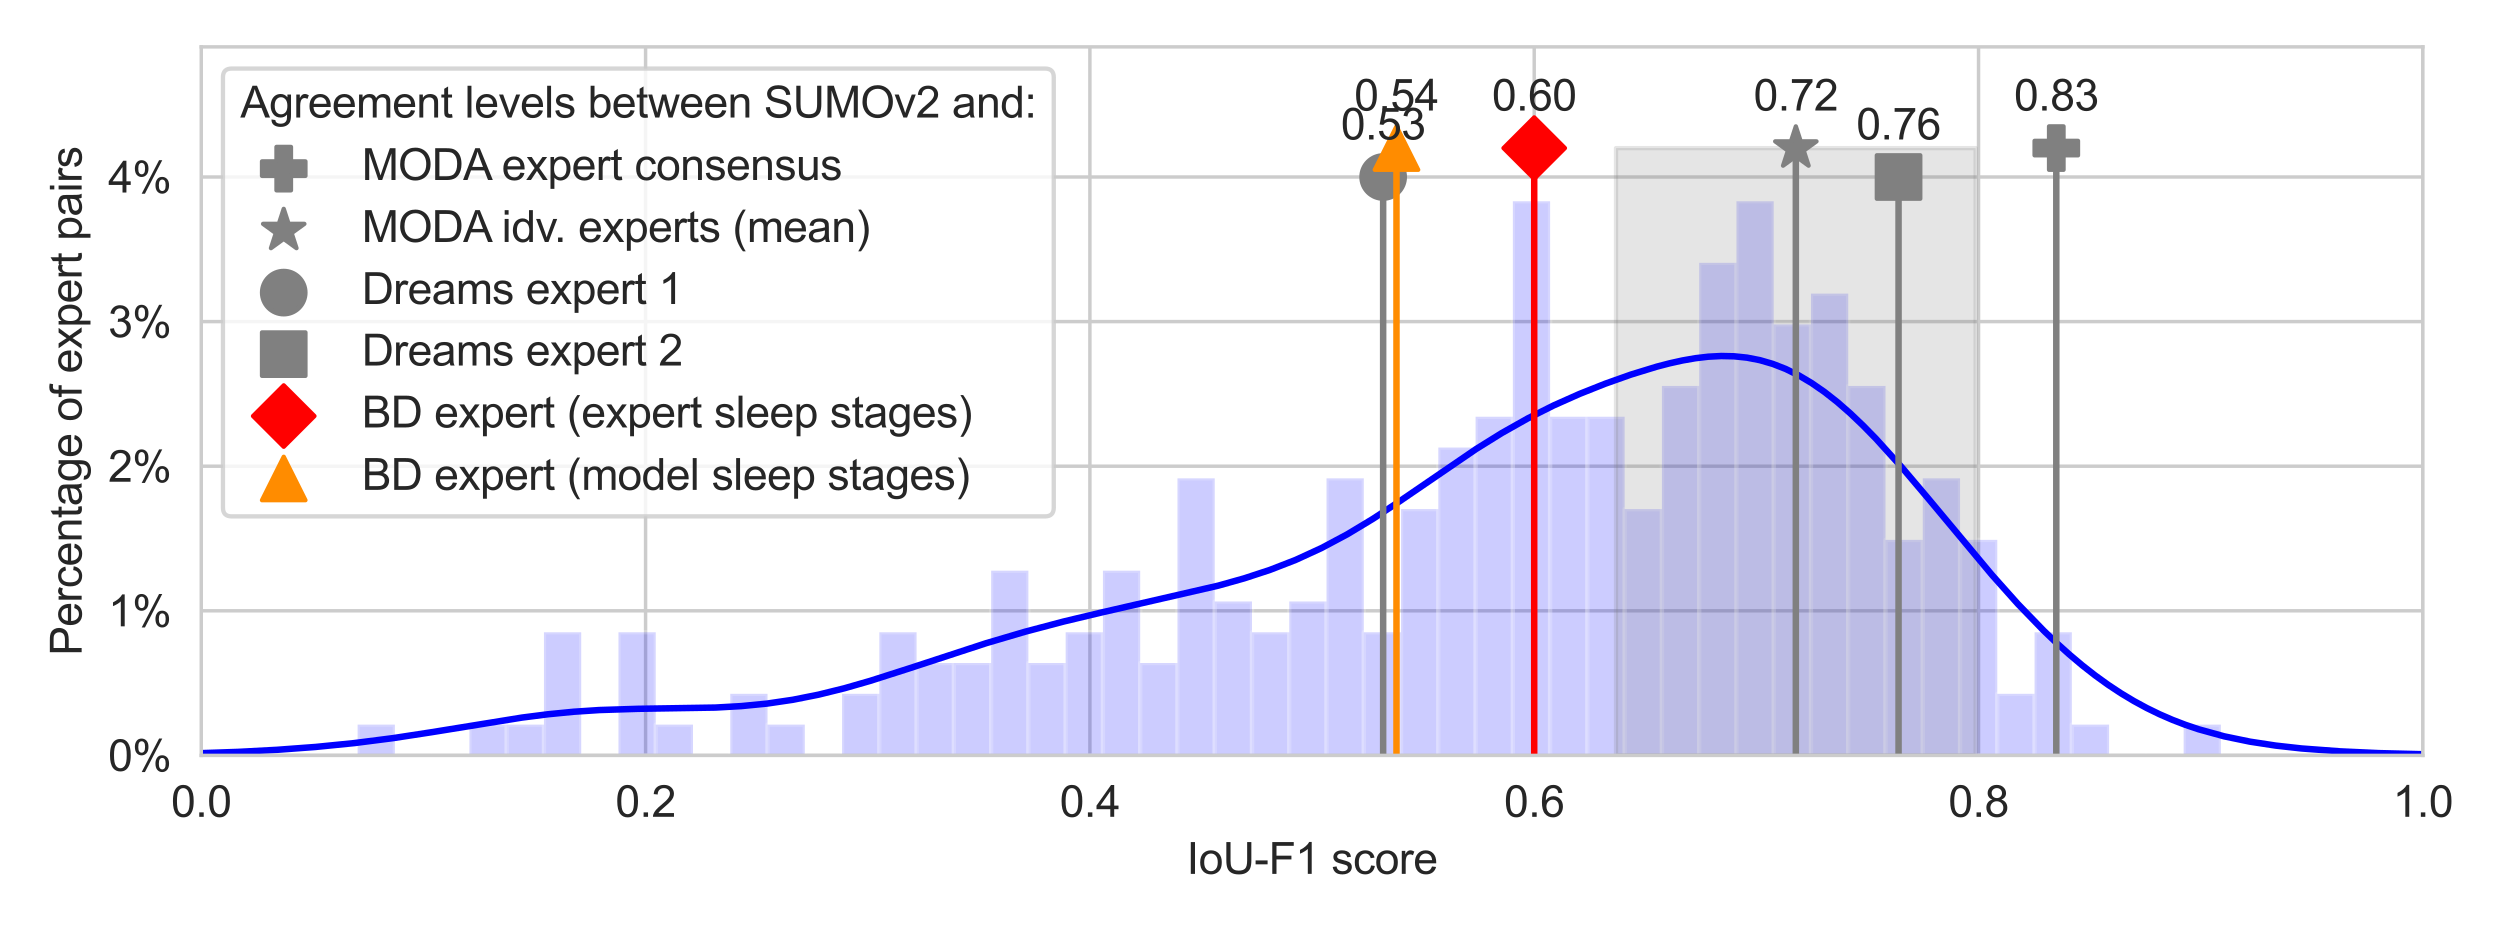 <?xml version="1.0" encoding="utf-8" standalone="no"?>
<!DOCTYPE svg PUBLIC "-//W3C//DTD SVG 1.1//EN"
  "http://www.w3.org/Graphics/SVG/1.1/DTD/svg11.dtd">
<svg xmlns:xlink="http://www.w3.org/1999/xlink" width="576pt" height="216pt" viewBox="0 0 576 216" xmlns="http://www.w3.org/2000/svg" version="1.1">
 <defs>
  <style type="text/css">*{stroke-linejoin: round; stroke-linecap: butt}</style>
 </defs>
 <g id="figure_1">
  <g id="patch_1">
   <path d="M 0 216 
L 576 216 
L 576 0 
L 0 0 
z
" style="fill: #ffffff"/>
  </g>
  <g id="axes_1">
   <g id="patch_2">
    <path d="M 46.37 174.04 
L 558.225 174.04 
L 558.225 10.8 
L 46.37 10.8 
z
" style="fill: #ffffff"/>
   </g>
   <g id="matplotlib.axis_1">
    <g id="xtick_1">
     <g id="line2d_1">
      <path d="M 46.37 174.04 
L 46.37 10.8 
" clip-path="url(#ped7b736419)" style="fill: none; stroke: #cccccc; stroke-width: 0.8; stroke-linecap: round"/>
     </g>
     <g id="text_1">
      <!-- 0.0 -->
      <g style="fill: #262626" transform="translate(39.42 188.198) scale(0.1 -0.1)">
       <defs>
        <path id="ArialMT-30" d="M 266 2259 
Q 266 3072 433 3567 
Q 600 4063 929 4331 
Q 1259 4600 1759 4600 
Q 2128 4600 2406 4451 
Q 2684 4303 2865 4023 
Q 3047 3744 3150 3342 
Q 3253 2941 3253 2259 
Q 3253 1453 3087 958 
Q 2922 463 2592 192 
Q 2263 -78 1759 -78 
Q 1097 -78 719 397 
Q 266 969 266 2259 
z
M 844 2259 
Q 844 1131 1108 757 
Q 1372 384 1759 384 
Q 2147 384 2411 759 
Q 2675 1134 2675 2259 
Q 2675 3391 2411 3762 
Q 2147 4134 1753 4134 
Q 1366 4134 1134 3806 
Q 844 3388 844 2259 
z
" transform="scale(0.016)"/>
        <path id="ArialMT-2e" d="M 581 0 
L 581 641 
L 1222 641 
L 1222 0 
L 581 0 
z
" transform="scale(0.016)"/>
       </defs>
       <use xlink:href="#ArialMT-30"/>
       <use xlink:href="#ArialMT-2e" transform="translate(55.615 0)"/>
       <use xlink:href="#ArialMT-30" transform="translate(83.398 0)"/>
      </g>
     </g>
    </g>
    <g id="xtick_2">
     <g id="line2d_2">
      <path d="M 148.741 174.04 
L 148.741 10.8 
" clip-path="url(#ped7b736419)" style="fill: none; stroke: #cccccc; stroke-width: 0.8; stroke-linecap: round"/>
     </g>
     <g id="text_2">
      <!-- 0.2 -->
      <g style="fill: #262626" transform="translate(141.791 188.198) scale(0.1 -0.1)">
       <defs>
        <path id="ArialMT-32" d="M 3222 541 
L 3222 0 
L 194 0 
Q 188 203 259 391 
Q 375 700 629 1000 
Q 884 1300 1366 1694 
Q 2113 2306 2375 2664 
Q 2638 3022 2638 3341 
Q 2638 3675 2398 3904 
Q 2159 4134 1775 4134 
Q 1369 4134 1125 3890 
Q 881 3647 878 3216 
L 300 3275 
Q 359 3922 746 4261 
Q 1134 4600 1788 4600 
Q 2447 4600 2831 4234 
Q 3216 3869 3216 3328 
Q 3216 3053 3103 2787 
Q 2991 2522 2730 2228 
Q 2469 1934 1863 1422 
Q 1356 997 1212 845 
Q 1069 694 975 541 
L 3222 541 
z
" transform="scale(0.016)"/>
       </defs>
       <use xlink:href="#ArialMT-30"/>
       <use xlink:href="#ArialMT-2e" transform="translate(55.615 0)"/>
       <use xlink:href="#ArialMT-32" transform="translate(83.398 0)"/>
      </g>
     </g>
    </g>
    <g id="xtick_3">
     <g id="line2d_3">
      <path d="M 251.112 174.04 
L 251.112 10.8 
" clip-path="url(#ped7b736419)" style="fill: none; stroke: #cccccc; stroke-width: 0.8; stroke-linecap: round"/>
     </g>
     <g id="text_3">
      <!-- 0.4 -->
      <g style="fill: #262626" transform="translate(244.162 188.198) scale(0.1 -0.1)">
       <defs>
        <path id="ArialMT-34" d="M 2069 0 
L 2069 1097 
L 81 1097 
L 81 1613 
L 2172 4581 
L 2631 4581 
L 2631 1613 
L 3250 1613 
L 3250 1097 
L 2631 1097 
L 2631 0 
L 2069 0 
z
M 2069 1613 
L 2069 3678 
L 634 1613 
L 2069 1613 
z
" transform="scale(0.016)"/>
       </defs>
       <use xlink:href="#ArialMT-30"/>
       <use xlink:href="#ArialMT-2e" transform="translate(55.615 0)"/>
       <use xlink:href="#ArialMT-34" transform="translate(83.398 0)"/>
      </g>
     </g>
    </g>
    <g id="xtick_4">
     <g id="line2d_4">
      <path d="M 353.483 174.04 
L 353.483 10.8 
" clip-path="url(#ped7b736419)" style="fill: none; stroke: #cccccc; stroke-width: 0.8; stroke-linecap: round"/>
     </g>
     <g id="text_4">
      <!-- 0.6 -->
      <g style="fill: #262626" transform="translate(346.533 188.198) scale(0.1 -0.1)">
       <defs>
        <path id="ArialMT-36" d="M 3184 3459 
L 2625 3416 
Q 2550 3747 2413 3897 
Q 2184 4138 1850 4138 
Q 1581 4138 1378 3988 
Q 1113 3794 959 3422 
Q 806 3050 800 2363 
Q 1003 2672 1297 2822 
Q 1591 2972 1913 2972 
Q 2475 2972 2870 2558 
Q 3266 2144 3266 1488 
Q 3266 1056 3080 686 
Q 2894 316 2569 119 
Q 2244 -78 1831 -78 
Q 1128 -78 684 439 
Q 241 956 241 2144 
Q 241 3472 731 4075 
Q 1159 4600 1884 4600 
Q 2425 4600 2770 4297 
Q 3116 3994 3184 3459 
z
M 888 1484 
Q 888 1194 1011 928 
Q 1134 663 1356 523 
Q 1578 384 1822 384 
Q 2178 384 2434 671 
Q 2691 959 2691 1453 
Q 2691 1928 2437 2201 
Q 2184 2475 1800 2475 
Q 1419 2475 1153 2201 
Q 888 1928 888 1484 
z
" transform="scale(0.016)"/>
       </defs>
       <use xlink:href="#ArialMT-30"/>
       <use xlink:href="#ArialMT-2e" transform="translate(55.615 0)"/>
       <use xlink:href="#ArialMT-36" transform="translate(83.398 0)"/>
      </g>
     </g>
    </g>
    <g id="xtick_5">
     <g id="line2d_5">
      <path d="M 455.854 174.04 
L 455.854 10.8 
" clip-path="url(#ped7b736419)" style="fill: none; stroke: #cccccc; stroke-width: 0.8; stroke-linecap: round"/>
     </g>
     <g id="text_5">
      <!-- 0.8 -->
      <g style="fill: #262626" transform="translate(448.904 188.198) scale(0.1 -0.1)">
       <defs>
        <path id="ArialMT-38" d="M 1131 2484 
Q 781 2613 612 2850 
Q 444 3088 444 3419 
Q 444 3919 803 4259 
Q 1163 4600 1759 4600 
Q 2359 4600 2725 4251 
Q 3091 3903 3091 3403 
Q 3091 3084 2923 2848 
Q 2756 2613 2416 2484 
Q 2838 2347 3058 2040 
Q 3278 1734 3278 1309 
Q 3278 722 2862 322 
Q 2447 -78 1769 -78 
Q 1091 -78 675 323 
Q 259 725 259 1325 
Q 259 1772 486 2073 
Q 713 2375 1131 2484 
z
M 1019 3438 
Q 1019 3113 1228 2906 
Q 1438 2700 1772 2700 
Q 2097 2700 2305 2904 
Q 2513 3109 2513 3406 
Q 2513 3716 2298 3927 
Q 2084 4138 1766 4138 
Q 1444 4138 1231 3931 
Q 1019 3725 1019 3438 
z
M 838 1322 
Q 838 1081 952 856 
Q 1066 631 1291 507 
Q 1516 384 1775 384 
Q 2178 384 2440 643 
Q 2703 903 2703 1303 
Q 2703 1709 2433 1975 
Q 2163 2241 1756 2241 
Q 1359 2241 1098 1978 
Q 838 1716 838 1322 
z
" transform="scale(0.016)"/>
       </defs>
       <use xlink:href="#ArialMT-30"/>
       <use xlink:href="#ArialMT-2e" transform="translate(55.615 0)"/>
       <use xlink:href="#ArialMT-38" transform="translate(83.398 0)"/>
      </g>
     </g>
    </g>
    <g id="xtick_6">
     <g id="line2d_6">
      <path d="M 558.225 174.04 
L 558.225 10.8 
" clip-path="url(#ped7b736419)" style="fill: none; stroke: #cccccc; stroke-width: 0.8; stroke-linecap: round"/>
     </g>
     <g id="text_6">
      <!-- 1.0 -->
      <g style="fill: #262626" transform="translate(551.275 188.198) scale(0.1 -0.1)">
       <defs>
        <path id="ArialMT-31" d="M 2384 0 
L 1822 0 
L 1822 3584 
Q 1619 3391 1289 3197 
Q 959 3003 697 2906 
L 697 3450 
Q 1169 3672 1522 3987 
Q 1875 4303 2022 4600 
L 2384 4600 
L 2384 0 
z
" transform="scale(0.016)"/>
       </defs>
       <use xlink:href="#ArialMT-31"/>
       <use xlink:href="#ArialMT-2e" transform="translate(55.615 0)"/>
       <use xlink:href="#ArialMT-30" transform="translate(83.398 0)"/>
      </g>
     </g>
    </g>
    <g id="text_7">
     <!-- IoU-F1 score -->
     <g style="fill: #262626" transform="translate(273.403 201.343) scale(0.1 -0.1)">
      <defs>
       <path id="ArialMT-49" d="M 597 0 
L 597 4581 
L 1203 4581 
L 1203 0 
L 597 0 
z
" transform="scale(0.016)"/>
       <path id="ArialMT-6f" d="M 213 1659 
Q 213 2581 725 3025 
Q 1153 3394 1769 3394 
Q 2453 3394 2887 2945 
Q 3322 2497 3322 1706 
Q 3322 1066 3130 698 
Q 2938 331 2570 128 
Q 2203 -75 1769 -75 
Q 1072 -75 642 372 
Q 213 819 213 1659 
z
M 791 1659 
Q 791 1022 1069 705 
Q 1347 388 1769 388 
Q 2188 388 2466 706 
Q 2744 1025 2744 1678 
Q 2744 2294 2464 2611 
Q 2184 2928 1769 2928 
Q 1347 2928 1069 2612 
Q 791 2297 791 1659 
z
" transform="scale(0.016)"/>
       <path id="ArialMT-55" d="M 3500 4581 
L 4106 4581 
L 4106 1934 
Q 4106 1244 3950 837 
Q 3794 431 3386 176 
Q 2978 -78 2316 -78 
Q 1672 -78 1262 144 
Q 853 366 678 786 
Q 503 1206 503 1934 
L 503 4581 
L 1109 4581 
L 1109 1938 
Q 1109 1341 1220 1058 
Q 1331 775 1601 622 
Q 1872 469 2263 469 
Q 2931 469 3215 772 
Q 3500 1075 3500 1938 
L 3500 4581 
z
" transform="scale(0.016)"/>
       <path id="ArialMT-2d" d="M 203 1375 
L 203 1941 
L 1931 1941 
L 1931 1375 
L 203 1375 
z
" transform="scale(0.016)"/>
       <path id="ArialMT-46" d="M 525 0 
L 525 4581 
L 3616 4581 
L 3616 4041 
L 1131 4041 
L 1131 2622 
L 3281 2622 
L 3281 2081 
L 1131 2081 
L 1131 0 
L 525 0 
z
" transform="scale(0.016)"/>
       <path id="ArialMT-20" transform="scale(0.016)"/>
       <path id="ArialMT-73" d="M 197 991 
L 753 1078 
Q 800 744 1014 566 
Q 1228 388 1613 388 
Q 2000 388 2187 545 
Q 2375 703 2375 916 
Q 2375 1106 2209 1216 
Q 2094 1291 1634 1406 
Q 1016 1563 777 1677 
Q 538 1791 414 1992 
Q 291 2194 291 2438 
Q 291 2659 392 2848 
Q 494 3038 669 3163 
Q 800 3259 1026 3326 
Q 1253 3394 1513 3394 
Q 1903 3394 2198 3281 
Q 2494 3169 2634 2976 
Q 2775 2784 2828 2463 
L 2278 2388 
Q 2241 2644 2061 2787 
Q 1881 2931 1553 2931 
Q 1166 2931 1000 2803 
Q 834 2675 834 2503 
Q 834 2394 903 2306 
Q 972 2216 1119 2156 
Q 1203 2125 1616 2013 
Q 2213 1853 2448 1751 
Q 2684 1650 2818 1456 
Q 2953 1263 2953 975 
Q 2953 694 2789 445 
Q 2625 197 2315 61 
Q 2006 -75 1616 -75 
Q 969 -75 630 194 
Q 291 463 197 991 
z
" transform="scale(0.016)"/>
       <path id="ArialMT-63" d="M 2588 1216 
L 3141 1144 
Q 3050 572 2676 248 
Q 2303 -75 1759 -75 
Q 1078 -75 664 370 
Q 250 816 250 1647 
Q 250 2184 428 2587 
Q 606 2991 970 3192 
Q 1334 3394 1763 3394 
Q 2303 3394 2647 3120 
Q 2991 2847 3088 2344 
L 2541 2259 
Q 2463 2594 2264 2762 
Q 2066 2931 1784 2931 
Q 1359 2931 1093 2626 
Q 828 2322 828 1663 
Q 828 994 1084 691 
Q 1341 388 1753 388 
Q 2084 388 2306 591 
Q 2528 794 2588 1216 
z
" transform="scale(0.016)"/>
       <path id="ArialMT-72" d="M 416 0 
L 416 3319 
L 922 3319 
L 922 2816 
Q 1116 3169 1280 3281 
Q 1444 3394 1641 3394 
Q 1925 3394 2219 3213 
L 2025 2691 
Q 1819 2813 1613 2813 
Q 1428 2813 1281 2702 
Q 1134 2591 1072 2394 
Q 978 2094 978 1738 
L 978 0 
L 416 0 
z
" transform="scale(0.016)"/>
       <path id="ArialMT-65" d="M 2694 1069 
L 3275 997 
Q 3138 488 2766 206 
Q 2394 -75 1816 -75 
Q 1088 -75 661 373 
Q 234 822 234 1631 
Q 234 2469 665 2931 
Q 1097 3394 1784 3394 
Q 2450 3394 2872 2941 
Q 3294 2488 3294 1666 
Q 3294 1616 3291 1516 
L 816 1516 
Q 847 969 1125 678 
Q 1403 388 1819 388 
Q 2128 388 2347 550 
Q 2566 713 2694 1069 
z
M 847 1978 
L 2700 1978 
Q 2663 2397 2488 2606 
Q 2219 2931 1791 2931 
Q 1403 2931 1139 2672 
Q 875 2413 847 1978 
z
" transform="scale(0.016)"/>
      </defs>
      <use xlink:href="#ArialMT-49"/>
      <use xlink:href="#ArialMT-6f" transform="translate(27.783 0)"/>
      <use xlink:href="#ArialMT-55" transform="translate(83.398 0)"/>
      <use xlink:href="#ArialMT-2d" transform="translate(155.615 0)"/>
      <use xlink:href="#ArialMT-46" transform="translate(188.916 0)"/>
      <use xlink:href="#ArialMT-31" transform="translate(250 0)"/>
      <use xlink:href="#ArialMT-20" transform="translate(305.615 0)"/>
      <use xlink:href="#ArialMT-73" transform="translate(333.398 0)"/>
      <use xlink:href="#ArialMT-63" transform="translate(383.398 0)"/>
      <use xlink:href="#ArialMT-6f" transform="translate(433.398 0)"/>
      <use xlink:href="#ArialMT-72" transform="translate(489.014 0)"/>
      <use xlink:href="#ArialMT-65" transform="translate(522.314 0)"/>
     </g>
    </g>
   </g>
   <g id="matplotlib.axis_2">
    <g id="ytick_1">
     <g id="line2d_7">
      <path d="M 46.37 174.04 
L 558.225 174.04 
" clip-path="url(#ped7b736419)" style="fill: none; stroke: #cccccc; stroke-width: 0.8; stroke-linecap: round"/>
     </g>
     <g id="text_8">
      <!-- 0% -->
      <g style="fill: #262626" transform="translate(24.917 177.619) scale(0.1 -0.1)">
       <defs>
        <path id="ArialMT-25" d="M 372 3481 
Q 372 3972 619 4315 
Q 866 4659 1334 4659 
Q 1766 4659 2048 4351 
Q 2331 4044 2331 3447 
Q 2331 2866 2045 2552 
Q 1759 2238 1341 2238 
Q 925 2238 648 2547 
Q 372 2856 372 3481 
z
M 1350 4272 
Q 1141 4272 1002 4090 
Q 863 3909 863 3425 
Q 863 2984 1003 2804 
Q 1144 2625 1350 2625 
Q 1563 2625 1702 2806 
Q 1841 2988 1841 3469 
Q 1841 3913 1700 4092 
Q 1559 4272 1350 4272 
z
M 1353 -169 
L 3859 4659 
L 4316 4659 
L 1819 -169 
L 1353 -169 
z
M 3334 1075 
Q 3334 1569 3581 1911 
Q 3828 2253 4300 2253 
Q 4731 2253 5014 1945 
Q 5297 1638 5297 1041 
Q 5297 459 5011 145 
Q 4725 -169 4303 -169 
Q 3888 -169 3611 142 
Q 3334 453 3334 1075 
z
M 4316 1866 
Q 4103 1866 3964 1684 
Q 3825 1503 3825 1019 
Q 3825 581 3965 400 
Q 4106 219 4313 219 
Q 4528 219 4667 400 
Q 4806 581 4806 1063 
Q 4806 1506 4665 1686 
Q 4525 1866 4316 1866 
z
" transform="scale(0.016)"/>
       </defs>
       <use xlink:href="#ArialMT-30"/>
       <use xlink:href="#ArialMT-25" transform="translate(55.615 0)"/>
      </g>
     </g>
    </g>
    <g id="ytick_2">
     <g id="line2d_8">
      <path d="M 46.37 140.726 
L 558.225 140.726 
" clip-path="url(#ped7b736419)" style="fill: none; stroke: #cccccc; stroke-width: 0.8; stroke-linecap: round"/>
     </g>
     <g id="text_9">
      <!-- 1% -->
      <g style="fill: #262626" transform="translate(24.917 144.305) scale(0.1 -0.1)">
       <use xlink:href="#ArialMT-31"/>
       <use xlink:href="#ArialMT-25" transform="translate(55.615 0)"/>
      </g>
     </g>
    </g>
    <g id="ytick_3">
     <g id="line2d_9">
      <path d="M 46.37 107.411 
L 558.225 107.411 
" clip-path="url(#ped7b736419)" style="fill: none; stroke: #cccccc; stroke-width: 0.8; stroke-linecap: round"/>
     </g>
     <g id="text_10">
      <!-- 2% -->
      <g style="fill: #262626" transform="translate(24.917 110.99) scale(0.1 -0.1)">
       <use xlink:href="#ArialMT-32"/>
       <use xlink:href="#ArialMT-25" transform="translate(55.615 0)"/>
      </g>
     </g>
    </g>
    <g id="ytick_4">
     <g id="line2d_10">
      <path d="M 46.37 74.097 
L 558.225 74.097 
" clip-path="url(#ped7b736419)" style="fill: none; stroke: #cccccc; stroke-width: 0.8; stroke-linecap: round"/>
     </g>
     <g id="text_11">
      <!-- 3% -->
      <g style="fill: #262626" transform="translate(24.917 77.676) scale(0.1 -0.1)">
       <defs>
        <path id="ArialMT-33" d="M 269 1209 
L 831 1284 
Q 928 806 1161 595 
Q 1394 384 1728 384 
Q 2125 384 2398 659 
Q 2672 934 2672 1341 
Q 2672 1728 2419 1979 
Q 2166 2231 1775 2231 
Q 1616 2231 1378 2169 
L 1441 2663 
Q 1497 2656 1531 2656 
Q 1891 2656 2178 2843 
Q 2466 3031 2466 3422 
Q 2466 3731 2256 3934 
Q 2047 4138 1716 4138 
Q 1388 4138 1169 3931 
Q 950 3725 888 3313 
L 325 3413 
Q 428 3978 793 4289 
Q 1159 4600 1703 4600 
Q 2078 4600 2393 4439 
Q 2709 4278 2876 4000 
Q 3044 3722 3044 3409 
Q 3044 3113 2884 2869 
Q 2725 2625 2413 2481 
Q 2819 2388 3044 2092 
Q 3269 1797 3269 1353 
Q 3269 753 2831 336 
Q 2394 -81 1725 -81 
Q 1122 -81 723 278 
Q 325 638 269 1209 
z
" transform="scale(0.016)"/>
       </defs>
       <use xlink:href="#ArialMT-33"/>
       <use xlink:href="#ArialMT-25" transform="translate(55.615 0)"/>
      </g>
     </g>
    </g>
    <g id="ytick_5">
     <g id="line2d_11">
      <path d="M 46.37 40.783 
L 558.225 40.783 
" clip-path="url(#ped7b736419)" style="fill: none; stroke: #cccccc; stroke-width: 0.8; stroke-linecap: round"/>
     </g>
     <g id="text_12">
      <!-- 4% -->
      <g style="fill: #262626" transform="translate(24.917 44.362) scale(0.1 -0.1)">
       <use xlink:href="#ArialMT-34"/>
       <use xlink:href="#ArialMT-25" transform="translate(55.615 0)"/>
      </g>
     </g>
    </g>
    <g id="text_13">
     <!-- Percentage of expert pairs -->
     <g style="fill: #262626" transform="translate(18.812 151.061) rotate(-90) scale(0.1 -0.1)">
      <defs>
       <path id="ArialMT-50" d="M 494 0 
L 494 4581 
L 2222 4581 
Q 2678 4581 2919 4538 
Q 3256 4481 3484 4323 
Q 3713 4166 3852 3881 
Q 3991 3597 3991 3256 
Q 3991 2672 3619 2267 
Q 3247 1863 2275 1863 
L 1100 1863 
L 1100 0 
L 494 0 
z
M 1100 2403 
L 2284 2403 
Q 2872 2403 3119 2622 
Q 3366 2841 3366 3238 
Q 3366 3525 3220 3729 
Q 3075 3934 2838 4000 
Q 2684 4041 2272 4041 
L 1100 4041 
L 1100 2403 
z
" transform="scale(0.016)"/>
       <path id="ArialMT-6e" d="M 422 0 
L 422 3319 
L 928 3319 
L 928 2847 
Q 1294 3394 1984 3394 
Q 2284 3394 2536 3286 
Q 2788 3178 2913 3003 
Q 3038 2828 3088 2588 
Q 3119 2431 3119 2041 
L 3119 0 
L 2556 0 
L 2556 2019 
Q 2556 2363 2490 2533 
Q 2425 2703 2258 2804 
Q 2091 2906 1866 2906 
Q 1506 2906 1245 2678 
Q 984 2450 984 1813 
L 984 0 
L 422 0 
z
" transform="scale(0.016)"/>
       <path id="ArialMT-74" d="M 1650 503 
L 1731 6 
Q 1494 -44 1306 -44 
Q 1000 -44 831 53 
Q 663 150 594 308 
Q 525 466 525 972 
L 525 2881 
L 113 2881 
L 113 3319 
L 525 3319 
L 525 4141 
L 1084 4478 
L 1084 3319 
L 1650 3319 
L 1650 2881 
L 1084 2881 
L 1084 941 
Q 1084 700 1114 631 
Q 1144 563 1211 522 
Q 1278 481 1403 481 
Q 1497 481 1650 503 
z
" transform="scale(0.016)"/>
       <path id="ArialMT-61" d="M 2588 409 
Q 2275 144 1986 34 
Q 1697 -75 1366 -75 
Q 819 -75 525 192 
Q 231 459 231 875 
Q 231 1119 342 1320 
Q 453 1522 633 1644 
Q 813 1766 1038 1828 
Q 1203 1872 1538 1913 
Q 2219 1994 2541 2106 
Q 2544 2222 2544 2253 
Q 2544 2597 2384 2738 
Q 2169 2928 1744 2928 
Q 1347 2928 1158 2789 
Q 969 2650 878 2297 
L 328 2372 
Q 403 2725 575 2942 
Q 747 3159 1072 3276 
Q 1397 3394 1825 3394 
Q 2250 3394 2515 3294 
Q 2781 3194 2906 3042 
Q 3031 2891 3081 2659 
Q 3109 2516 3109 2141 
L 3109 1391 
Q 3109 606 3145 398 
Q 3181 191 3288 0 
L 2700 0 
Q 2613 175 2588 409 
z
M 2541 1666 
Q 2234 1541 1622 1453 
Q 1275 1403 1131 1340 
Q 988 1278 909 1158 
Q 831 1038 831 891 
Q 831 666 1001 516 
Q 1172 366 1500 366 
Q 1825 366 2078 508 
Q 2331 650 2450 897 
Q 2541 1088 2541 1459 
L 2541 1666 
z
" transform="scale(0.016)"/>
       <path id="ArialMT-67" d="M 319 -275 
L 866 -356 
Q 900 -609 1056 -725 
Q 1266 -881 1628 -881 
Q 2019 -881 2231 -725 
Q 2444 -569 2519 -288 
Q 2563 -116 2559 434 
Q 2191 0 1641 0 
Q 956 0 581 494 
Q 206 988 206 1678 
Q 206 2153 378 2554 
Q 550 2956 876 3175 
Q 1203 3394 1644 3394 
Q 2231 3394 2613 2919 
L 2613 3319 
L 3131 3319 
L 3131 450 
Q 3131 -325 2973 -648 
Q 2816 -972 2473 -1159 
Q 2131 -1347 1631 -1347 
Q 1038 -1347 672 -1080 
Q 306 -813 319 -275 
z
M 784 1719 
Q 784 1066 1043 766 
Q 1303 466 1694 466 
Q 2081 466 2343 764 
Q 2606 1063 2606 1700 
Q 2606 2309 2336 2618 
Q 2066 2928 1684 2928 
Q 1309 2928 1046 2623 
Q 784 2319 784 1719 
z
" transform="scale(0.016)"/>
       <path id="ArialMT-66" d="M 556 0 
L 556 2881 
L 59 2881 
L 59 3319 
L 556 3319 
L 556 3672 
Q 556 4006 616 4169 
Q 697 4388 901 4523 
Q 1106 4659 1475 4659 
Q 1713 4659 2000 4603 
L 1916 4113 
Q 1741 4144 1584 4144 
Q 1328 4144 1222 4034 
Q 1116 3925 1116 3625 
L 1116 3319 
L 1763 3319 
L 1763 2881 
L 1116 2881 
L 1116 0 
L 556 0 
z
" transform="scale(0.016)"/>
       <path id="ArialMT-78" d="M 47 0 
L 1259 1725 
L 138 3319 
L 841 3319 
L 1350 2541 
Q 1494 2319 1581 2169 
Q 1719 2375 1834 2534 
L 2394 3319 
L 3066 3319 
L 1919 1756 
L 3153 0 
L 2463 0 
L 1781 1031 
L 1600 1309 
L 728 0 
L 47 0 
z
" transform="scale(0.016)"/>
       <path id="ArialMT-70" d="M 422 -1272 
L 422 3319 
L 934 3319 
L 934 2888 
Q 1116 3141 1344 3267 
Q 1572 3394 1897 3394 
Q 2322 3394 2647 3175 
Q 2972 2956 3137 2557 
Q 3303 2159 3303 1684 
Q 3303 1175 3120 767 
Q 2938 359 2589 142 
Q 2241 -75 1856 -75 
Q 1575 -75 1351 44 
Q 1128 163 984 344 
L 984 -1272 
L 422 -1272 
z
M 931 1641 
Q 931 1000 1190 694 
Q 1450 388 1819 388 
Q 2194 388 2461 705 
Q 2728 1022 2728 1688 
Q 2728 2322 2467 2637 
Q 2206 2953 1844 2953 
Q 1484 2953 1207 2617 
Q 931 2281 931 1641 
z
" transform="scale(0.016)"/>
       <path id="ArialMT-69" d="M 425 3934 
L 425 4581 
L 988 4581 
L 988 3934 
L 425 3934 
z
M 425 0 
L 425 3319 
L 988 3319 
L 988 0 
L 425 0 
z
" transform="scale(0.016)"/>
      </defs>
      <use xlink:href="#ArialMT-50"/>
      <use xlink:href="#ArialMT-65" transform="translate(66.699 0)"/>
      <use xlink:href="#ArialMT-72" transform="translate(122.314 0)"/>
      <use xlink:href="#ArialMT-63" transform="translate(155.615 0)"/>
      <use xlink:href="#ArialMT-65" transform="translate(205.615 0)"/>
      <use xlink:href="#ArialMT-6e" transform="translate(261.23 0)"/>
      <use xlink:href="#ArialMT-74" transform="translate(316.846 0)"/>
      <use xlink:href="#ArialMT-61" transform="translate(344.629 0)"/>
      <use xlink:href="#ArialMT-67" transform="translate(400.244 0)"/>
      <use xlink:href="#ArialMT-65" transform="translate(455.859 0)"/>
      <use xlink:href="#ArialMT-20" transform="translate(511.475 0)"/>
      <use xlink:href="#ArialMT-6f" transform="translate(539.258 0)"/>
      <use xlink:href="#ArialMT-66" transform="translate(594.873 0)"/>
      <use xlink:href="#ArialMT-20" transform="translate(622.656 0)"/>
      <use xlink:href="#ArialMT-65" transform="translate(650.439 0)"/>
      <use xlink:href="#ArialMT-78" transform="translate(706.055 0)"/>
      <use xlink:href="#ArialMT-70" transform="translate(756.055 0)"/>
      <use xlink:href="#ArialMT-65" transform="translate(811.67 0)"/>
      <use xlink:href="#ArialMT-72" transform="translate(867.285 0)"/>
      <use xlink:href="#ArialMT-74" transform="translate(900.586 0)"/>
      <use xlink:href="#ArialMT-20" transform="translate(928.369 0)"/>
      <use xlink:href="#ArialMT-70" transform="translate(956.152 0)"/>
      <use xlink:href="#ArialMT-61" transform="translate(1011.768 0)"/>
      <use xlink:href="#ArialMT-69" transform="translate(1067.383 0)"/>
      <use xlink:href="#ArialMT-72" transform="translate(1089.6 0)"/>
      <use xlink:href="#ArialMT-73" transform="translate(1122.9 0)"/>
     </g>
    </g>
   </g>
   <g id="patch_3">
    <path d="M 82.395 174.04 
L 90.981 174.04 
L 90.981 166.947 
L 82.395 166.947 
z
" clip-path="url(#ped7b736419)" style="fill: #0000ff; opacity: 0.2; stroke: #ffffff; stroke-linejoin: miter"/>
   </g>
   <g id="patch_4">
    <path d="M 90.981 174.04 
L 99.567 174.04 
L 99.567 174.04 
L 90.981 174.04 
z
" clip-path="url(#ped7b736419)" style="fill: #0000ff; opacity: 0.2; stroke: #ffffff; stroke-linejoin: miter"/>
   </g>
   <g id="patch_5">
    <path d="M 99.567 174.04 
L 108.153 174.04 
L 108.153 174.04 
L 99.567 174.04 
z
" clip-path="url(#ped7b736419)" style="fill: #0000ff; opacity: 0.2; stroke: #ffffff; stroke-linejoin: miter"/>
   </g>
   <g id="patch_6">
    <path d="M 108.153 174.04 
L 116.739 174.04 
L 116.739 166.947 
L 108.153 166.947 
z
" clip-path="url(#ped7b736419)" style="fill: #0000ff; opacity: 0.2; stroke: #ffffff; stroke-linejoin: miter"/>
   </g>
   <g id="patch_7">
    <path d="M 116.739 174.04 
L 125.325 174.04 
L 125.325 166.947 
L 116.739 166.947 
z
" clip-path="url(#ped7b736419)" style="fill: #0000ff; opacity: 0.2; stroke: #ffffff; stroke-linejoin: miter"/>
   </g>
   <g id="patch_8">
    <path d="M 125.325 174.04 
L 133.911 174.04 
L 133.911 145.668 
L 125.325 145.668 
z
" clip-path="url(#ped7b736419)" style="fill: #0000ff; opacity: 0.2; stroke: #ffffff; stroke-linejoin: miter"/>
   </g>
   <g id="patch_9">
    <path d="M 133.911 174.04 
L 142.497 174.04 
L 142.497 174.04 
L 133.911 174.04 
z
" clip-path="url(#ped7b736419)" style="fill: #0000ff; opacity: 0.2; stroke: #ffffff; stroke-linejoin: miter"/>
   </g>
   <g id="patch_10">
    <path d="M 142.497 174.04 
L 151.083 174.04 
L 151.083 145.668 
L 142.497 145.668 
z
" clip-path="url(#ped7b736419)" style="fill: #0000ff; opacity: 0.2; stroke: #ffffff; stroke-linejoin: miter"/>
   </g>
   <g id="patch_11">
    <path d="M 151.083 174.04 
L 159.669 174.04 
L 159.669 166.947 
L 151.083 166.947 
z
" clip-path="url(#ped7b736419)" style="fill: #0000ff; opacity: 0.2; stroke: #ffffff; stroke-linejoin: miter"/>
   </g>
   <g id="patch_12">
    <path d="M 159.669 174.04 
L 168.255 174.04 
L 168.255 174.04 
L 159.669 174.04 
z
" clip-path="url(#ped7b736419)" style="fill: #0000ff; opacity: 0.2; stroke: #ffffff; stroke-linejoin: miter"/>
   </g>
   <g id="patch_13">
    <path d="M 168.255 174.04 
L 176.84 174.04 
L 176.84 159.854 
L 168.255 159.854 
z
" clip-path="url(#ped7b736419)" style="fill: #0000ff; opacity: 0.2; stroke: #ffffff; stroke-linejoin: miter"/>
   </g>
   <g id="patch_14">
    <path d="M 176.84 174.04 
L 185.426 174.04 
L 185.426 166.947 
L 176.84 166.947 
z
" clip-path="url(#ped7b736419)" style="fill: #0000ff; opacity: 0.2; stroke: #ffffff; stroke-linejoin: miter"/>
   </g>
   <g id="patch_15">
    <path d="M 185.426 174.04 
L 194.012 174.04 
L 194.012 174.04 
L 185.426 174.04 
z
" clip-path="url(#ped7b736419)" style="fill: #0000ff; opacity: 0.2; stroke: #ffffff; stroke-linejoin: miter"/>
   </g>
   <g id="patch_16">
    <path d="M 194.012 174.04 
L 202.598 174.04 
L 202.598 159.854 
L 194.012 159.854 
z
" clip-path="url(#ped7b736419)" style="fill: #0000ff; opacity: 0.2; stroke: #ffffff; stroke-linejoin: miter"/>
   </g>
   <g id="patch_17">
    <path d="M 202.598 174.04 
L 211.184 174.04 
L 211.184 145.668 
L 202.598 145.668 
z
" clip-path="url(#ped7b736419)" style="fill: #0000ff; opacity: 0.2; stroke: #ffffff; stroke-linejoin: miter"/>
   </g>
   <g id="patch_18">
    <path d="M 211.184 174.04 
L 219.77 174.04 
L 219.77 152.761 
L 211.184 152.761 
z
" clip-path="url(#ped7b736419)" style="fill: #0000ff; opacity: 0.2; stroke: #ffffff; stroke-linejoin: miter"/>
   </g>
   <g id="patch_19">
    <path d="M 219.77 174.04 
L 228.356 174.04 
L 228.356 152.761 
L 219.77 152.761 
z
" clip-path="url(#ped7b736419)" style="fill: #0000ff; opacity: 0.2; stroke: #ffffff; stroke-linejoin: miter"/>
   </g>
   <g id="patch_20">
    <path d="M 228.356 174.04 
L 236.942 174.04 
L 236.942 131.482 
L 228.356 131.482 
z
" clip-path="url(#ped7b736419)" style="fill: #0000ff; opacity: 0.2; stroke: #ffffff; stroke-linejoin: miter"/>
   </g>
   <g id="patch_21">
    <path d="M 236.942 174.04 
L 245.528 174.04 
L 245.528 152.761 
L 236.942 152.761 
z
" clip-path="url(#ped7b736419)" style="fill: #0000ff; opacity: 0.2; stroke: #ffffff; stroke-linejoin: miter"/>
   </g>
   <g id="patch_22">
    <path d="M 245.528 174.04 
L 254.114 174.04 
L 254.114 145.668 
L 245.528 145.668 
z
" clip-path="url(#ped7b736419)" style="fill: #0000ff; opacity: 0.2; stroke: #ffffff; stroke-linejoin: miter"/>
   </g>
   <g id="patch_23">
    <path d="M 254.114 174.04 
L 262.7 174.04 
L 262.7 131.482 
L 254.114 131.482 
z
" clip-path="url(#ped7b736419)" style="fill: #0000ff; opacity: 0.2; stroke: #ffffff; stroke-linejoin: miter"/>
   </g>
   <g id="patch_24">
    <path d="M 262.7 174.04 
L 271.286 174.04 
L 271.286 152.761 
L 262.7 152.761 
z
" clip-path="url(#ped7b736419)" style="fill: #0000ff; opacity: 0.2; stroke: #ffffff; stroke-linejoin: miter"/>
   </g>
   <g id="patch_25">
    <path d="M 271.286 174.04 
L 279.872 174.04 
L 279.872 110.203 
L 271.286 110.203 
z
" clip-path="url(#ped7b736419)" style="fill: #0000ff; opacity: 0.2; stroke: #ffffff; stroke-linejoin: miter"/>
   </g>
   <g id="patch_26">
    <path d="M 279.872 174.04 
L 288.458 174.04 
L 288.458 138.575 
L 279.872 138.575 
z
" clip-path="url(#ped7b736419)" style="fill: #0000ff; opacity: 0.2; stroke: #ffffff; stroke-linejoin: miter"/>
   </g>
   <g id="patch_27">
    <path d="M 288.458 174.04 
L 297.044 174.04 
L 297.044 145.668 
L 288.458 145.668 
z
" clip-path="url(#ped7b736419)" style="fill: #0000ff; opacity: 0.2; stroke: #ffffff; stroke-linejoin: miter"/>
   </g>
   <g id="patch_28">
    <path d="M 297.044 174.04 
L 305.63 174.04 
L 305.63 138.575 
L 297.044 138.575 
z
" clip-path="url(#ped7b736419)" style="fill: #0000ff; opacity: 0.2; stroke: #ffffff; stroke-linejoin: miter"/>
   </g>
   <g id="patch_29">
    <path d="M 305.63 174.04 
L 314.216 174.04 
L 314.216 110.203 
L 305.63 110.203 
z
" clip-path="url(#ped7b736419)" style="fill: #0000ff; opacity: 0.2; stroke: #ffffff; stroke-linejoin: miter"/>
   </g>
   <g id="patch_30">
    <path d="M 314.216 174.04 
L 322.802 174.04 
L 322.802 145.668 
L 314.216 145.668 
z
" clip-path="url(#ped7b736419)" style="fill: #0000ff; opacity: 0.2; stroke: #ffffff; stroke-linejoin: miter"/>
   </g>
   <g id="patch_31">
    <path d="M 322.802 174.04 
L 331.388 174.04 
L 331.388 117.296 
L 322.802 117.296 
z
" clip-path="url(#ped7b736419)" style="fill: #0000ff; opacity: 0.2; stroke: #ffffff; stroke-linejoin: miter"/>
   </g>
   <g id="patch_32">
    <path d="M 331.388 174.04 
L 339.974 174.04 
L 339.974 103.11 
L 331.388 103.11 
z
" clip-path="url(#ped7b736419)" style="fill: #0000ff; opacity: 0.2; stroke: #ffffff; stroke-linejoin: miter"/>
   </g>
   <g id="patch_33">
    <path d="M 339.974 174.04 
L 348.56 174.04 
L 348.56 96.017 
L 339.974 96.017 
z
" clip-path="url(#ped7b736419)" style="fill: #0000ff; opacity: 0.2; stroke: #ffffff; stroke-linejoin: miter"/>
   </g>
   <g id="patch_34">
    <path d="M 348.56 174.04 
L 357.146 174.04 
L 357.146 46.366 
L 348.56 46.366 
z
" clip-path="url(#ped7b736419)" style="fill: #0000ff; opacity: 0.2; stroke: #ffffff; stroke-linejoin: miter"/>
   </g>
   <g id="patch_35">
    <path d="M 357.146 174.04 
L 365.731 174.04 
L 365.731 96.017 
L 357.146 96.017 
z
" clip-path="url(#ped7b736419)" style="fill: #0000ff; opacity: 0.2; stroke: #ffffff; stroke-linejoin: miter"/>
   </g>
   <g id="patch_36">
    <path d="M 365.731 174.04 
L 374.317 174.04 
L 374.317 96.017 
L 365.731 96.017 
z
" clip-path="url(#ped7b736419)" style="fill: #0000ff; opacity: 0.2; stroke: #ffffff; stroke-linejoin: miter"/>
   </g>
   <g id="patch_37">
    <path d="M 374.317 174.04 
L 382.903 174.04 
L 382.903 117.296 
L 374.317 117.296 
z
" clip-path="url(#ped7b736419)" style="fill: #0000ff; opacity: 0.2; stroke: #ffffff; stroke-linejoin: miter"/>
   </g>
   <g id="patch_38">
    <path d="M 382.903 174.04 
L 391.489 174.04 
L 391.489 88.924 
L 382.903 88.924 
z
" clip-path="url(#ped7b736419)" style="fill: #0000ff; opacity: 0.2; stroke: #ffffff; stroke-linejoin: miter"/>
   </g>
   <g id="patch_39">
    <path d="M 391.489 174.04 
L 400.075 174.04 
L 400.075 60.552 
L 391.489 60.552 
z
" clip-path="url(#ped7b736419)" style="fill: #0000ff; opacity: 0.2; stroke: #ffffff; stroke-linejoin: miter"/>
   </g>
   <g id="patch_40">
    <path d="M 400.075 174.04 
L 408.661 174.04 
L 408.661 46.366 
L 400.075 46.366 
z
" clip-path="url(#ped7b736419)" style="fill: #0000ff; opacity: 0.2; stroke: #ffffff; stroke-linejoin: miter"/>
   </g>
   <g id="patch_41">
    <path d="M 408.661 174.04 
L 417.247 174.04 
L 417.247 74.738 
L 408.661 74.738 
z
" clip-path="url(#ped7b736419)" style="fill: #0000ff; opacity: 0.2; stroke: #ffffff; stroke-linejoin: miter"/>
   </g>
   <g id="patch_42">
    <path d="M 417.247 174.04 
L 425.833 174.04 
L 425.833 67.645 
L 417.247 67.645 
z
" clip-path="url(#ped7b736419)" style="fill: #0000ff; opacity: 0.2; stroke: #ffffff; stroke-linejoin: miter"/>
   </g>
   <g id="patch_43">
    <path d="M 425.833 174.04 
L 434.419 174.04 
L 434.419 88.924 
L 425.833 88.924 
z
" clip-path="url(#ped7b736419)" style="fill: #0000ff; opacity: 0.2; stroke: #ffffff; stroke-linejoin: miter"/>
   </g>
   <g id="patch_44">
    <path d="M 434.419 174.04 
L 443.005 174.04 
L 443.005 124.389 
L 434.419 124.389 
z
" clip-path="url(#ped7b736419)" style="fill: #0000ff; opacity: 0.2; stroke: #ffffff; stroke-linejoin: miter"/>
   </g>
   <g id="patch_45">
    <path d="M 443.005 174.04 
L 451.591 174.04 
L 451.591 110.203 
L 443.005 110.203 
z
" clip-path="url(#ped7b736419)" style="fill: #0000ff; opacity: 0.2; stroke: #ffffff; stroke-linejoin: miter"/>
   </g>
   <g id="patch_46">
    <path d="M 451.591 174.04 
L 460.177 174.04 
L 460.177 124.389 
L 451.591 124.389 
z
" clip-path="url(#ped7b736419)" style="fill: #0000ff; opacity: 0.2; stroke: #ffffff; stroke-linejoin: miter"/>
   </g>
   <g id="patch_47">
    <path d="M 460.177 174.04 
L 468.763 174.04 
L 468.763 159.854 
L 460.177 159.854 
z
" clip-path="url(#ped7b736419)" style="fill: #0000ff; opacity: 0.2; stroke: #ffffff; stroke-linejoin: miter"/>
   </g>
   <g id="patch_48">
    <path d="M 468.763 174.04 
L 477.349 174.04 
L 477.349 145.668 
L 468.763 145.668 
z
" clip-path="url(#ped7b736419)" style="fill: #0000ff; opacity: 0.2; stroke: #ffffff; stroke-linejoin: miter"/>
   </g>
   <g id="patch_49">
    <path d="M 477.349 174.04 
L 485.935 174.04 
L 485.935 166.947 
L 477.349 166.947 
z
" clip-path="url(#ped7b736419)" style="fill: #0000ff; opacity: 0.2; stroke: #ffffff; stroke-linejoin: miter"/>
   </g>
   <g id="patch_50">
    <path d="M 485.935 174.04 
L 494.521 174.04 
L 494.521 174.04 
L 485.935 174.04 
z
" clip-path="url(#ped7b736419)" style="fill: #0000ff; opacity: 0.2; stroke: #ffffff; stroke-linejoin: miter"/>
   </g>
   <g id="patch_51">
    <path d="M 494.521 174.04 
L 503.107 174.04 
L 503.107 174.04 
L 494.521 174.04 
z
" clip-path="url(#ped7b736419)" style="fill: #0000ff; opacity: 0.2; stroke: #ffffff; stroke-linejoin: miter"/>
   </g>
   <g id="patch_52">
    <path d="M 503.107 174.04 
L 511.693 174.04 
L 511.693 166.947 
L 503.107 166.947 
z
" clip-path="url(#ped7b736419)" style="fill: #0000ff; opacity: 0.2; stroke: #ffffff; stroke-linejoin: miter"/>
   </g>
   <g id="PathCollection_1">
    <defs>
     <path id="m4f16bbc8cf" d="M -1.667 5 
L 1.667 5 
L 1.667 1.667 
L 5 1.667 
L 5 -1.667 
L 1.667 -1.667 
L 1.667 -5 
L -1.667 -5 
L -1.667 -1.667 
L -5 -1.667 
L -5 1.667 
L -1.667 1.667 
z
" style="stroke: #808080"/>
    </defs>
    <g clip-path="url(#ped7b736419)">
     <use xlink:href="#m4f16bbc8cf" x="473.769" y="34.12" style="fill: #808080; stroke: #808080"/>
    </g>
   </g>
   <g id="FillBetweenPolyCollection_1">
    <defs>
     <path id="mecc2607caa" d="M 455.188 -41.96 
L 372.332 -41.96 
L 372.332 -181.88 
L 455.188 -181.88 
L 455.188 -181.88 
L 455.188 -41.96 
z
" style="stroke: #808080; stroke-opacity: 0.2"/>
    </defs>
    <g clip-path="url(#ped7b736419)">
     <use xlink:href="#mecc2607caa" x="0" y="216" style="fill: #808080; fill-opacity: 0.2; stroke: #808080; stroke-opacity: 0.2"/>
    </g>
   </g>
   <g id="PathCollection_2">
    <defs>
     <path id="mc0947f4d46" d="M 0 -5 
L -1.123 -1.545 
L -4.755 -1.545 
L -1.816 0.59 
L -2.939 4.045 
L -0 1.91 
L 2.939 4.045 
L 1.816 0.59 
L 4.755 -1.545 
L 1.123 -1.545 
z
" style="stroke: #808080"/>
    </defs>
    <g clip-path="url(#ped7b736419)">
     <use xlink:href="#mc0947f4d46" x="413.76" y="34.12" style="fill: #808080; stroke: #808080"/>
    </g>
   </g>
   <g id="PathCollection_3">
    <defs>
     <path id="m1b32a6ea0f" d="M 0 5 
C 1.326 5 2.598 4.473 3.536 3.536 
C 4.473 2.598 5 1.326 5 0 
C 5 -1.326 4.473 -2.598 3.536 -3.536 
C 2.598 -4.473 1.326 -5 0 -5 
C -1.326 -5 -2.598 -4.473 -3.536 -3.536 
C -4.473 -2.598 -5 -1.326 -5 0 
C -5 1.326 -4.473 2.598 -3.536 3.536 
C -2.598 4.473 -1.326 5 0 5 
z
" style="stroke: #808080"/>
    </defs>
    <g clip-path="url(#ped7b736419)">
     <use xlink:href="#m1b32a6ea0f" x="318.677" y="40.783" style="fill: #808080; stroke: #808080"/>
    </g>
   </g>
   <g id="PathCollection_4">
    <defs>
     <path id="m87e9d0be2a" d="M -5 5 
L 5 5 
L 5 -5 
L -5 -5 
z
" style="stroke: #808080"/>
    </defs>
    <g clip-path="url(#ped7b736419)">
     <use xlink:href="#m87e9d0be2a" x="437.427" y="40.783" style="fill: #808080; stroke: #808080"/>
    </g>
   </g>
   <g id="PathCollection_5">
    <defs>
     <path id="md8a0029e58" d="M -0 7.071 
L 7.071 0 
L 0 -7.071 
L -7.071 -0 
z
" style="stroke: #ff0000"/>
    </defs>
    <g clip-path="url(#ped7b736419)">
     <use xlink:href="#md8a0029e58" x="353.483" y="34.12" style="fill: #ff0000; stroke: #ff0000"/>
    </g>
   </g>
   <g id="PathCollection_6">
    <defs>
     <path id="m4d3fbf5028" d="M 0 -5 
L -5 5 
L 5 5 
z
" style="stroke: #ff8c00"/>
    </defs>
    <g clip-path="url(#ped7b736419)">
     <use xlink:href="#m4d3fbf5028" x="321.748" y="34.12" style="fill: #ff8c00; stroke: #ff8c00"/>
    </g>
   </g>
   <g id="line2d_12">
    <path d="M 1.43 174.03 
L 28.169 173.904 
L 43.024 173.643 
L 54.908 173.233 
L 63.821 172.758 
L 72.734 172.095 
L 81.647 171.205 
L 90.56 170.063 
L 99.473 168.696 
L 120.27 165.329 
L 126.212 164.57 
L 132.154 163.987 
L 138.096 163.594 
L 147.009 163.31 
L 164.835 163.022 
L 170.777 162.688 
L 176.719 162.106 
L 182.661 161.23 
L 188.603 160.047 
L 194.545 158.579 
L 200.487 156.873 
L 209.4 154.022 
L 227.226 148.188 
L 236.139 145.56 
L 245.052 143.203 
L 253.964 141.073 
L 280.703 134.927 
L 286.645 133.257 
L 292.587 131.308 
L 298.529 129 
L 304.471 126.271 
L 310.413 123.101 
L 316.355 119.52 
L 322.297 115.616 
L 340.123 103.439 
L 346.065 99.743 
L 352.007 96.398 
L 357.949 93.42 
L 363.891 90.775 
L 369.833 88.412 
L 375.775 86.303 
L 381.717 84.48 
L 384.688 83.706 
L 387.659 83.048 
L 390.63 82.532 
L 393.601 82.182 
L 396.572 82.026 
L 399.543 82.092 
L 402.514 82.403 
L 405.485 82.983 
L 408.456 83.847 
L 411.427 85.008 
L 414.398 86.47 
L 417.369 88.233 
L 420.34 90.288 
L 423.311 92.623 
L 426.282 95.216 
L 429.253 98.046 
L 432.224 101.082 
L 438.166 107.654 
L 444.108 114.67 
L 458.963 132.479 
L 464.905 139.138 
L 470.847 145.282 
L 473.818 148.124 
L 476.789 150.8 
L 479.76 153.302 
L 482.731 155.625 
L 485.702 157.768 
L 488.673 159.73 
L 491.644 161.515 
L 494.615 163.128 
L 497.586 164.574 
L 500.557 165.863 
L 503.528 167.003 
L 506.499 168.007 
L 512.441 169.647 
L 518.383 170.877 
L 524.325 171.784 
L 530.267 172.446 
L 539.18 173.112 
L 548.093 173.518 
L 559.977 173.817 
L 577 173.987 
L 577 173.987 
" clip-path="url(#ped7b736419)" style="fill: none; stroke: #0000ff; stroke-width: 1.5; stroke-linecap: round"/>
   </g>
   <g id="LineCollection_1">
    <path d="M 473.769 174.04 
L 473.769 34.12 
" clip-path="url(#ped7b736419)" style="fill: none; stroke: #808080; stroke-width: 1.5"/>
   </g>
   <g id="LineCollection_2">
    <path d="M 413.76 174.04 
L 413.76 34.12 
" clip-path="url(#ped7b736419)" style="fill: none; stroke: #808080; stroke-width: 1.5"/>
   </g>
   <g id="LineCollection_3">
    <path d="M 318.677 174.04 
L 318.677 40.783 
" clip-path="url(#ped7b736419)" style="fill: none; stroke: #808080; stroke-width: 1.5"/>
   </g>
   <g id="LineCollection_4">
    <path d="M 437.427 174.04 
L 437.427 40.783 
" clip-path="url(#ped7b736419)" style="fill: none; stroke: #808080; stroke-width: 1.5"/>
   </g>
   <g id="LineCollection_5">
    <path d="M 353.483 174.04 
L 353.483 34.12 
" clip-path="url(#ped7b736419)" style="fill: none; stroke: #ff0000; stroke-width: 1.5"/>
   </g>
   <g id="LineCollection_6">
    <path d="M 321.748 174.04 
L 321.748 34.12 
" clip-path="url(#ped7b736419)" style="fill: none; stroke: #ff8c00; stroke-width: 1.5"/>
   </g>
   <g id="patch_53">
    <path d="M 46.37 174.04 
L 46.37 10.8 
" style="fill: none; stroke: #cccccc; stroke-width: 0.8; stroke-linejoin: miter; stroke-linecap: square"/>
   </g>
   <g id="patch_54">
    <path d="M 558.225 174.04 
L 558.225 10.8 
" style="fill: none; stroke: #cccccc; stroke-width: 0.8; stroke-linejoin: miter; stroke-linecap: square"/>
   </g>
   <g id="patch_55">
    <path d="M 46.37 174.04 
L 558.225 174.04 
" style="fill: none; stroke: #cccccc; stroke-width: 0.8; stroke-linejoin: miter; stroke-linecap: square"/>
   </g>
   <g id="patch_56">
    <path d="M 46.37 10.8 
L 558.225 10.8 
" style="fill: none; stroke: #cccccc; stroke-width: 0.8; stroke-linejoin: miter; stroke-linecap: square"/>
   </g>
   <g id="text_14">
    <!-- 0.83 -->
    <g style="fill: #262626" transform="translate(464.038 25.47) scale(0.1 -0.1)">
     <use xlink:href="#ArialMT-30"/>
     <use xlink:href="#ArialMT-2e" transform="translate(55.615 0)"/>
     <use xlink:href="#ArialMT-38" transform="translate(83.398 0)"/>
     <use xlink:href="#ArialMT-33" transform="translate(139.014 0)"/>
    </g>
   </g>
   <g id="text_15">
    <!-- 0.72 -->
    <g style="fill: #262626" transform="translate(404.029 25.47) scale(0.1 -0.1)">
     <defs>
      <path id="ArialMT-37" d="M 303 3981 
L 303 4522 
L 3269 4522 
L 3269 4084 
Q 2831 3619 2401 2847 
Q 1972 2075 1738 1259 
Q 1569 684 1522 0 
L 944 0 
Q 953 541 1156 1306 
Q 1359 2072 1739 2783 
Q 2119 3494 2547 3981 
L 303 3981 
z
" transform="scale(0.016)"/>
     </defs>
     <use xlink:href="#ArialMT-30"/>
     <use xlink:href="#ArialMT-2e" transform="translate(55.615 0)"/>
     <use xlink:href="#ArialMT-37" transform="translate(83.398 0)"/>
     <use xlink:href="#ArialMT-32" transform="translate(139.014 0)"/>
    </g>
   </g>
   <g id="text_16">
    <!-- 0.53 -->
    <g style="fill: #262626" transform="translate(308.946 32.133) scale(0.1 -0.1)">
     <defs>
      <path id="ArialMT-35" d="M 266 1200 
L 856 1250 
Q 922 819 1161 601 
Q 1400 384 1738 384 
Q 2144 384 2425 690 
Q 2706 997 2706 1503 
Q 2706 1984 2436 2262 
Q 2166 2541 1728 2541 
Q 1456 2541 1237 2417 
Q 1019 2294 894 2097 
L 366 2166 
L 809 4519 
L 3088 4519 
L 3088 3981 
L 1259 3981 
L 1013 2750 
Q 1425 3038 1878 3038 
Q 2478 3038 2890 2622 
Q 3303 2206 3303 1553 
Q 3303 931 2941 478 
Q 2500 -78 1738 -78 
Q 1113 -78 717 272 
Q 322 622 266 1200 
z
" transform="scale(0.016)"/>
     </defs>
     <use xlink:href="#ArialMT-30"/>
     <use xlink:href="#ArialMT-2e" transform="translate(55.615 0)"/>
     <use xlink:href="#ArialMT-35" transform="translate(83.398 0)"/>
     <use xlink:href="#ArialMT-33" transform="translate(139.014 0)"/>
    </g>
   </g>
   <g id="text_17">
    <!-- 0.76 -->
    <g style="fill: #262626" transform="translate(427.697 32.133) scale(0.1 -0.1)">
     <use xlink:href="#ArialMT-30"/>
     <use xlink:href="#ArialMT-2e" transform="translate(55.615 0)"/>
     <use xlink:href="#ArialMT-37" transform="translate(83.398 0)"/>
     <use xlink:href="#ArialMT-36" transform="translate(139.014 0)"/>
    </g>
   </g>
   <g id="text_18">
    <!-- 0.60 -->
    <g style="fill: #262626" transform="translate(343.753 25.47) scale(0.1 -0.1)">
     <use xlink:href="#ArialMT-30"/>
     <use xlink:href="#ArialMT-2e" transform="translate(55.615 0)"/>
     <use xlink:href="#ArialMT-36" transform="translate(83.398 0)"/>
     <use xlink:href="#ArialMT-30" transform="translate(139.014 0)"/>
    </g>
   </g>
   <g id="text_19">
    <!-- 0.54 -->
    <g style="fill: #262626" transform="translate(312.018 25.47) scale(0.1 -0.1)">
     <use xlink:href="#ArialMT-30"/>
     <use xlink:href="#ArialMT-2e" transform="translate(55.615 0)"/>
     <use xlink:href="#ArialMT-35" transform="translate(83.398 0)"/>
     <use xlink:href="#ArialMT-34" transform="translate(139.014 0)"/>
    </g>
   </g>
   <g id="legend_1">
    <g id="patch_57">
     <path d="M 53.37 118.973 
L 240.787 118.973 
Q 242.787 118.973 242.787 116.973 
L 242.787 17.8 
Q 242.787 15.8 240.787 15.8 
L 53.37 15.8 
Q 51.37 15.8 51.37 17.8 
L 51.37 116.973 
Q 51.37 118.973 53.37 118.973 
z
" style="fill: #ffffff; opacity: 0.8; stroke: #cccccc; stroke-linejoin: miter"/>
    </g>
    <g id="text_20">
     <!-- Agreement levels between SUMOv2 and: -->
     <g style="fill: #262626" transform="translate(55.37 27.086) scale(0.1 -0.1)">
      <defs>
       <path id="ArialMT-41" d="M -9 0 
L 1750 4581 
L 2403 4581 
L 4278 0 
L 3588 0 
L 3053 1388 
L 1138 1388 
L 634 0 
L -9 0 
z
M 1313 1881 
L 2866 1881 
L 2388 3150 
Q 2169 3728 2063 4100 
Q 1975 3659 1816 3225 
L 1313 1881 
z
" transform="scale(0.016)"/>
       <path id="ArialMT-6d" d="M 422 0 
L 422 3319 
L 925 3319 
L 925 2853 
Q 1081 3097 1340 3245 
Q 1600 3394 1931 3394 
Q 2300 3394 2536 3241 
Q 2772 3088 2869 2813 
Q 3263 3394 3894 3394 
Q 4388 3394 4653 3120 
Q 4919 2847 4919 2278 
L 4919 0 
L 4359 0 
L 4359 2091 
Q 4359 2428 4304 2576 
Q 4250 2725 4106 2815 
Q 3963 2906 3769 2906 
Q 3419 2906 3187 2673 
Q 2956 2441 2956 1928 
L 2956 0 
L 2394 0 
L 2394 2156 
Q 2394 2531 2256 2718 
Q 2119 2906 1806 2906 
Q 1569 2906 1367 2781 
Q 1166 2656 1075 2415 
Q 984 2175 984 1722 
L 984 0 
L 422 0 
z
" transform="scale(0.016)"/>
       <path id="ArialMT-6c" d="M 409 0 
L 409 4581 
L 972 4581 
L 972 0 
L 409 0 
z
" transform="scale(0.016)"/>
       <path id="ArialMT-76" d="M 1344 0 
L 81 3319 
L 675 3319 
L 1388 1331 
Q 1503 1009 1600 663 
Q 1675 925 1809 1294 
L 2547 3319 
L 3125 3319 
L 1869 0 
L 1344 0 
z
" transform="scale(0.016)"/>
       <path id="ArialMT-62" d="M 941 0 
L 419 0 
L 419 4581 
L 981 4581 
L 981 2947 
Q 1338 3394 1891 3394 
Q 2197 3394 2470 3270 
Q 2744 3147 2920 2923 
Q 3097 2700 3197 2384 
Q 3297 2069 3297 1709 
Q 3297 856 2875 390 
Q 2453 -75 1863 -75 
Q 1275 -75 941 416 
L 941 0 
z
M 934 1684 
Q 934 1088 1097 822 
Q 1363 388 1816 388 
Q 2184 388 2453 708 
Q 2722 1028 2722 1663 
Q 2722 2313 2464 2622 
Q 2206 2931 1841 2931 
Q 1472 2931 1203 2611 
Q 934 2291 934 1684 
z
" transform="scale(0.016)"/>
       <path id="ArialMT-77" d="M 1034 0 
L 19 3319 
L 600 3319 
L 1128 1403 
L 1325 691 
Q 1338 744 1497 1375 
L 2025 3319 
L 2603 3319 
L 3100 1394 
L 3266 759 
L 3456 1400 
L 4025 3319 
L 4572 3319 
L 3534 0 
L 2950 0 
L 2422 1988 
L 2294 2553 
L 1622 0 
L 1034 0 
z
" transform="scale(0.016)"/>
       <path id="ArialMT-53" d="M 288 1472 
L 859 1522 
Q 900 1178 1048 958 
Q 1197 738 1509 602 
Q 1822 466 2213 466 
Q 2559 466 2825 569 
Q 3091 672 3220 851 
Q 3350 1031 3350 1244 
Q 3350 1459 3225 1620 
Q 3100 1781 2813 1891 
Q 2628 1963 1997 2114 
Q 1366 2266 1113 2400 
Q 784 2572 623 2826 
Q 463 3081 463 3397 
Q 463 3744 659 4045 
Q 856 4347 1234 4503 
Q 1613 4659 2075 4659 
Q 2584 4659 2973 4495 
Q 3363 4331 3572 4012 
Q 3781 3694 3797 3291 
L 3216 3247 
Q 3169 3681 2898 3903 
Q 2628 4125 2100 4125 
Q 1550 4125 1298 3923 
Q 1047 3722 1047 3438 
Q 1047 3191 1225 3031 
Q 1400 2872 2139 2705 
Q 2878 2538 3153 2413 
Q 3553 2228 3743 1945 
Q 3934 1663 3934 1294 
Q 3934 928 3725 604 
Q 3516 281 3123 101 
Q 2731 -78 2241 -78 
Q 1619 -78 1198 103 
Q 778 284 539 648 
Q 300 1013 288 1472 
z
" transform="scale(0.016)"/>
       <path id="ArialMT-4d" d="M 475 0 
L 475 4581 
L 1388 4581 
L 2472 1338 
Q 2622 884 2691 659 
Q 2769 909 2934 1394 
L 4031 4581 
L 4847 4581 
L 4847 0 
L 4263 0 
L 4263 3834 
L 2931 0 
L 2384 0 
L 1059 3900 
L 1059 0 
L 475 0 
z
" transform="scale(0.016)"/>
       <path id="ArialMT-4f" d="M 309 2231 
Q 309 3372 921 4017 
Q 1534 4663 2503 4663 
Q 3138 4663 3647 4359 
Q 4156 4056 4423 3514 
Q 4691 2972 4691 2284 
Q 4691 1588 4409 1038 
Q 4128 488 3612 205 
Q 3097 -78 2500 -78 
Q 1853 -78 1343 234 
Q 834 547 571 1087 
Q 309 1628 309 2231 
z
M 934 2222 
Q 934 1394 1379 917 
Q 1825 441 2497 441 
Q 3181 441 3623 922 
Q 4066 1403 4066 2288 
Q 4066 2847 3877 3264 
Q 3688 3681 3323 3911 
Q 2959 4141 2506 4141 
Q 1863 4141 1398 3698 
Q 934 3256 934 2222 
z
" transform="scale(0.016)"/>
       <path id="ArialMT-64" d="M 2575 0 
L 2575 419 
Q 2259 -75 1647 -75 
Q 1250 -75 917 144 
Q 584 363 401 755 
Q 219 1147 219 1656 
Q 219 2153 384 2558 
Q 550 2963 881 3178 
Q 1213 3394 1622 3394 
Q 1922 3394 2156 3267 
Q 2391 3141 2538 2938 
L 2538 4581 
L 3097 4581 
L 3097 0 
L 2575 0 
z
M 797 1656 
Q 797 1019 1065 703 
Q 1334 388 1700 388 
Q 2069 388 2326 689 
Q 2584 991 2584 1609 
Q 2584 2291 2321 2609 
Q 2059 2928 1675 2928 
Q 1300 2928 1048 2622 
Q 797 2316 797 1656 
z
" transform="scale(0.016)"/>
       <path id="ArialMT-3a" d="M 578 2678 
L 578 3319 
L 1219 3319 
L 1219 2678 
L 578 2678 
z
M 578 0 
L 578 641 
L 1219 641 
L 1219 0 
L 578 0 
z
" transform="scale(0.016)"/>
      </defs>
      <use xlink:href="#ArialMT-41"/>
      <use xlink:href="#ArialMT-67" transform="translate(66.699 0)"/>
      <use xlink:href="#ArialMT-72" transform="translate(122.314 0)"/>
      <use xlink:href="#ArialMT-65" transform="translate(155.615 0)"/>
      <use xlink:href="#ArialMT-65" transform="translate(211.23 0)"/>
      <use xlink:href="#ArialMT-6d" transform="translate(266.846 0)"/>
      <use xlink:href="#ArialMT-65" transform="translate(350.146 0)"/>
      <use xlink:href="#ArialMT-6e" transform="translate(405.762 0)"/>
      <use xlink:href="#ArialMT-74" transform="translate(461.377 0)"/>
      <use xlink:href="#ArialMT-20" transform="translate(489.16 0)"/>
      <use xlink:href="#ArialMT-6c" transform="translate(516.943 0)"/>
      <use xlink:href="#ArialMT-65" transform="translate(539.16 0)"/>
      <use xlink:href="#ArialMT-76" transform="translate(594.775 0)"/>
      <use xlink:href="#ArialMT-65" transform="translate(644.775 0)"/>
      <use xlink:href="#ArialMT-6c" transform="translate(700.391 0)"/>
      <use xlink:href="#ArialMT-73" transform="translate(722.607 0)"/>
      <use xlink:href="#ArialMT-20" transform="translate(772.607 0)"/>
      <use xlink:href="#ArialMT-62" transform="translate(800.391 0)"/>
      <use xlink:href="#ArialMT-65" transform="translate(856.006 0)"/>
      <use xlink:href="#ArialMT-74" transform="translate(911.621 0)"/>
      <use xlink:href="#ArialMT-77" transform="translate(939.404 0)"/>
      <use xlink:href="#ArialMT-65" transform="translate(1011.621 0)"/>
      <use xlink:href="#ArialMT-65" transform="translate(1067.236 0)"/>
      <use xlink:href="#ArialMT-6e" transform="translate(1122.852 0)"/>
      <use xlink:href="#ArialMT-20" transform="translate(1178.467 0)"/>
      <use xlink:href="#ArialMT-53" transform="translate(1206.25 0)"/>
      <use xlink:href="#ArialMT-55" transform="translate(1272.949 0)"/>
      <use xlink:href="#ArialMT-4d" transform="translate(1345.166 0)"/>
      <use xlink:href="#ArialMT-4f" transform="translate(1428.467 0)"/>
      <use xlink:href="#ArialMT-76" transform="translate(1506.25 0)"/>
      <use xlink:href="#ArialMT-32" transform="translate(1556.25 0)"/>
      <use xlink:href="#ArialMT-20" transform="translate(1611.865 0)"/>
      <use xlink:href="#ArialMT-61" transform="translate(1639.648 0)"/>
      <use xlink:href="#ArialMT-6e" transform="translate(1695.264 0)"/>
      <use xlink:href="#ArialMT-64" transform="translate(1750.879 0)"/>
      <use xlink:href="#ArialMT-3a" transform="translate(1806.494 0)"/>
     </g>
    </g>
    <g id="PathCollection_7">
     <g>
      <use xlink:href="#m4f16bbc8cf" x="65.37" y="38.852" style="fill: #808080; stroke: #808080"/>
     </g>
    </g>
    <g id="text_21">
     <!-- MODA expert consensus -->
     <g style="fill: #262626" transform="translate(83.37 41.477) scale(0.1 -0.1)">
      <defs>
       <path id="ArialMT-44" d="M 494 0 
L 494 4581 
L 2072 4581 
Q 2606 4581 2888 4516 
Q 3281 4425 3559 4188 
Q 3922 3881 4101 3404 
Q 4281 2928 4281 2316 
Q 4281 1794 4159 1391 
Q 4038 988 3847 723 
Q 3656 459 3429 307 
Q 3203 156 2883 78 
Q 2563 0 2147 0 
L 494 0 
z
M 1100 541 
L 2078 541 
Q 2531 541 2789 625 
Q 3047 709 3200 863 
Q 3416 1078 3536 1442 
Q 3656 1806 3656 2325 
Q 3656 3044 3420 3430 
Q 3184 3816 2847 3947 
Q 2603 4041 2063 4041 
L 1100 4041 
L 1100 541 
z
" transform="scale(0.016)"/>
       <path id="ArialMT-75" d="M 2597 0 
L 2597 488 
Q 2209 -75 1544 -75 
Q 1250 -75 995 37 
Q 741 150 617 320 
Q 494 491 444 738 
Q 409 903 409 1263 
L 409 3319 
L 972 3319 
L 972 1478 
Q 972 1038 1006 884 
Q 1059 663 1231 536 
Q 1403 409 1656 409 
Q 1909 409 2131 539 
Q 2353 669 2445 892 
Q 2538 1116 2538 1541 
L 2538 3319 
L 3100 3319 
L 3100 0 
L 2597 0 
z
" transform="scale(0.016)"/>
      </defs>
      <use xlink:href="#ArialMT-4d"/>
      <use xlink:href="#ArialMT-4f" transform="translate(83.301 0)"/>
      <use xlink:href="#ArialMT-44" transform="translate(161.084 0)"/>
      <use xlink:href="#ArialMT-41" transform="translate(233.301 0)"/>
      <use xlink:href="#ArialMT-20" transform="translate(294.5 0)"/>
      <use xlink:href="#ArialMT-65" transform="translate(322.283 0)"/>
      <use xlink:href="#ArialMT-78" transform="translate(377.898 0)"/>
      <use xlink:href="#ArialMT-70" transform="translate(427.898 0)"/>
      <use xlink:href="#ArialMT-65" transform="translate(483.514 0)"/>
      <use xlink:href="#ArialMT-72" transform="translate(539.129 0)"/>
      <use xlink:href="#ArialMT-74" transform="translate(572.43 0)"/>
      <use xlink:href="#ArialMT-20" transform="translate(600.213 0)"/>
      <use xlink:href="#ArialMT-63" transform="translate(627.996 0)"/>
      <use xlink:href="#ArialMT-6f" transform="translate(677.996 0)"/>
      <use xlink:href="#ArialMT-6e" transform="translate(733.611 0)"/>
      <use xlink:href="#ArialMT-73" transform="translate(789.227 0)"/>
      <use xlink:href="#ArialMT-65" transform="translate(839.227 0)"/>
      <use xlink:href="#ArialMT-6e" transform="translate(894.842 0)"/>
      <use xlink:href="#ArialMT-73" transform="translate(950.457 0)"/>
      <use xlink:href="#ArialMT-75" transform="translate(1000.457 0)"/>
      <use xlink:href="#ArialMT-73" transform="translate(1056.072 0)"/>
     </g>
    </g>
    <g id="PathCollection_8">
     <g>
      <use xlink:href="#mc0947f4d46" x="65.37" y="53.125" style="fill: #808080; stroke: #808080"/>
     </g>
    </g>
    <g id="text_22">
     <!-- MODA idv. experts (mean) -->
     <g style="fill: #262626" transform="translate(83.37 55.75) scale(0.1 -0.1)">
      <defs>
       <path id="ArialMT-28" d="M 1497 -1347 
Q 1031 -759 709 28 
Q 388 816 388 1659 
Q 388 2403 628 3084 
Q 909 3875 1497 4659 
L 1900 4659 
Q 1522 4009 1400 3731 
Q 1209 3300 1100 2831 
Q 966 2247 966 1656 
Q 966 153 1900 -1347 
L 1497 -1347 
z
" transform="scale(0.016)"/>
       <path id="ArialMT-29" d="M 791 -1347 
L 388 -1347 
Q 1322 153 1322 1656 
Q 1322 2244 1188 2822 
Q 1081 3291 891 3722 
Q 769 4003 388 4659 
L 791 4659 
Q 1378 3875 1659 3084 
Q 1900 2403 1900 1659 
Q 1900 816 1576 28 
Q 1253 -759 791 -1347 
z
" transform="scale(0.016)"/>
      </defs>
      <use xlink:href="#ArialMT-4d"/>
      <use xlink:href="#ArialMT-4f" transform="translate(83.301 0)"/>
      <use xlink:href="#ArialMT-44" transform="translate(161.084 0)"/>
      <use xlink:href="#ArialMT-41" transform="translate(233.301 0)"/>
      <use xlink:href="#ArialMT-20" transform="translate(294.5 0)"/>
      <use xlink:href="#ArialMT-69" transform="translate(322.283 0)"/>
      <use xlink:href="#ArialMT-64" transform="translate(344.5 0)"/>
      <use xlink:href="#ArialMT-76" transform="translate(400.115 0)"/>
      <use xlink:href="#ArialMT-2e" transform="translate(442.74 0)"/>
      <use xlink:href="#ArialMT-20" transform="translate(470.523 0)"/>
      <use xlink:href="#ArialMT-65" transform="translate(498.307 0)"/>
      <use xlink:href="#ArialMT-78" transform="translate(553.922 0)"/>
      <use xlink:href="#ArialMT-70" transform="translate(603.922 0)"/>
      <use xlink:href="#ArialMT-65" transform="translate(659.537 0)"/>
      <use xlink:href="#ArialMT-72" transform="translate(715.152 0)"/>
      <use xlink:href="#ArialMT-74" transform="translate(748.453 0)"/>
      <use xlink:href="#ArialMT-73" transform="translate(776.236 0)"/>
      <use xlink:href="#ArialMT-20" transform="translate(826.236 0)"/>
      <use xlink:href="#ArialMT-28" transform="translate(854.02 0)"/>
      <use xlink:href="#ArialMT-6d" transform="translate(887.32 0)"/>
      <use xlink:href="#ArialMT-65" transform="translate(970.621 0)"/>
      <use xlink:href="#ArialMT-61" transform="translate(1026.236 0)"/>
      <use xlink:href="#ArialMT-6e" transform="translate(1081.852 0)"/>
      <use xlink:href="#ArialMT-29" transform="translate(1137.467 0)"/>
     </g>
    </g>
    <g id="PathCollection_9">
     <g>
      <use xlink:href="#m1b32a6ea0f" x="65.37" y="67.417" style="fill: #808080; stroke: #808080"/>
     </g>
    </g>
    <g id="text_23">
     <!-- Dreams expert 1 -->
     <g style="fill: #262626" transform="translate(83.37 70.042) scale(0.1 -0.1)">
      <use xlink:href="#ArialMT-44"/>
      <use xlink:href="#ArialMT-72" transform="translate(72.217 0)"/>
      <use xlink:href="#ArialMT-65" transform="translate(105.518 0)"/>
      <use xlink:href="#ArialMT-61" transform="translate(161.133 0)"/>
      <use xlink:href="#ArialMT-6d" transform="translate(216.748 0)"/>
      <use xlink:href="#ArialMT-73" transform="translate(300.049 0)"/>
      <use xlink:href="#ArialMT-20" transform="translate(350.049 0)"/>
      <use xlink:href="#ArialMT-65" transform="translate(377.832 0)"/>
      <use xlink:href="#ArialMT-78" transform="translate(433.447 0)"/>
      <use xlink:href="#ArialMT-70" transform="translate(483.447 0)"/>
      <use xlink:href="#ArialMT-65" transform="translate(539.062 0)"/>
      <use xlink:href="#ArialMT-72" transform="translate(594.678 0)"/>
      <use xlink:href="#ArialMT-74" transform="translate(627.979 0)"/>
      <use xlink:href="#ArialMT-20" transform="translate(655.762 0)"/>
      <use xlink:href="#ArialMT-31" transform="translate(683.545 0)"/>
     </g>
    </g>
    <g id="PathCollection_10">
     <g>
      <use xlink:href="#m87e9d0be2a" x="65.37" y="81.592" style="fill: #808080; stroke: #808080"/>
     </g>
    </g>
    <g id="text_24">
     <!-- Dreams expert 2 -->
     <g style="fill: #262626" transform="translate(83.37 84.217) scale(0.1 -0.1)">
      <use xlink:href="#ArialMT-44"/>
      <use xlink:href="#ArialMT-72" transform="translate(72.217 0)"/>
      <use xlink:href="#ArialMT-65" transform="translate(105.518 0)"/>
      <use xlink:href="#ArialMT-61" transform="translate(161.133 0)"/>
      <use xlink:href="#ArialMT-6d" transform="translate(216.748 0)"/>
      <use xlink:href="#ArialMT-73" transform="translate(300.049 0)"/>
      <use xlink:href="#ArialMT-20" transform="translate(350.049 0)"/>
      <use xlink:href="#ArialMT-65" transform="translate(377.832 0)"/>
      <use xlink:href="#ArialMT-78" transform="translate(433.447 0)"/>
      <use xlink:href="#ArialMT-70" transform="translate(483.447 0)"/>
      <use xlink:href="#ArialMT-65" transform="translate(539.062 0)"/>
      <use xlink:href="#ArialMT-72" transform="translate(594.678 0)"/>
      <use xlink:href="#ArialMT-74" transform="translate(627.979 0)"/>
      <use xlink:href="#ArialMT-20" transform="translate(655.762 0)"/>
      <use xlink:href="#ArialMT-32" transform="translate(683.545 0)"/>
     </g>
    </g>
    <g id="PathCollection_11">
     <g>
      <use xlink:href="#md8a0029e58" x="65.37" y="95.859" style="fill: #ff0000; stroke: #ff0000"/>
     </g>
    </g>
    <g id="text_25">
     <!-- BD expert (expert sleep stages) -->
     <g style="fill: #262626" transform="translate(83.37 98.484) scale(0.1 -0.1)">
      <defs>
       <path id="ArialMT-42" d="M 469 0 
L 469 4581 
L 2188 4581 
Q 2713 4581 3030 4442 
Q 3347 4303 3526 4014 
Q 3706 3725 3706 3409 
Q 3706 3116 3547 2856 
Q 3388 2597 3066 2438 
Q 3481 2316 3704 2022 
Q 3928 1728 3928 1328 
Q 3928 1006 3792 729 
Q 3656 453 3456 303 
Q 3256 153 2954 76 
Q 2653 0 2216 0 
L 469 0 
z
M 1075 2656 
L 2066 2656 
Q 2469 2656 2644 2709 
Q 2875 2778 2992 2937 
Q 3109 3097 3109 3338 
Q 3109 3566 3000 3739 
Q 2891 3913 2687 3977 
Q 2484 4041 1991 4041 
L 1075 4041 
L 1075 2656 
z
M 1075 541 
L 2216 541 
Q 2509 541 2628 563 
Q 2838 600 2978 687 
Q 3119 775 3209 942 
Q 3300 1109 3300 1328 
Q 3300 1584 3169 1773 
Q 3038 1963 2805 2039 
Q 2572 2116 2134 2116 
L 1075 2116 
L 1075 541 
z
" transform="scale(0.016)"/>
      </defs>
      <use xlink:href="#ArialMT-42"/>
      <use xlink:href="#ArialMT-44" transform="translate(66.699 0)"/>
      <use xlink:href="#ArialMT-20" transform="translate(138.916 0)"/>
      <use xlink:href="#ArialMT-65" transform="translate(166.699 0)"/>
      <use xlink:href="#ArialMT-78" transform="translate(222.314 0)"/>
      <use xlink:href="#ArialMT-70" transform="translate(272.314 0)"/>
      <use xlink:href="#ArialMT-65" transform="translate(327.93 0)"/>
      <use xlink:href="#ArialMT-72" transform="translate(383.545 0)"/>
      <use xlink:href="#ArialMT-74" transform="translate(416.846 0)"/>
      <use xlink:href="#ArialMT-20" transform="translate(444.629 0)"/>
      <use xlink:href="#ArialMT-28" transform="translate(472.412 0)"/>
      <use xlink:href="#ArialMT-65" transform="translate(505.713 0)"/>
      <use xlink:href="#ArialMT-78" transform="translate(561.328 0)"/>
      <use xlink:href="#ArialMT-70" transform="translate(611.328 0)"/>
      <use xlink:href="#ArialMT-65" transform="translate(666.943 0)"/>
      <use xlink:href="#ArialMT-72" transform="translate(722.559 0)"/>
      <use xlink:href="#ArialMT-74" transform="translate(755.859 0)"/>
      <use xlink:href="#ArialMT-20" transform="translate(783.643 0)"/>
      <use xlink:href="#ArialMT-73" transform="translate(811.426 0)"/>
      <use xlink:href="#ArialMT-6c" transform="translate(861.426 0)"/>
      <use xlink:href="#ArialMT-65" transform="translate(883.643 0)"/>
      <use xlink:href="#ArialMT-65" transform="translate(939.258 0)"/>
      <use xlink:href="#ArialMT-70" transform="translate(994.873 0)"/>
      <use xlink:href="#ArialMT-20" transform="translate(1050.488 0)"/>
      <use xlink:href="#ArialMT-73" transform="translate(1078.271 0)"/>
      <use xlink:href="#ArialMT-74" transform="translate(1128.271 0)"/>
      <use xlink:href="#ArialMT-61" transform="translate(1156.055 0)"/>
      <use xlink:href="#ArialMT-67" transform="translate(1211.67 0)"/>
      <use xlink:href="#ArialMT-65" transform="translate(1267.285 0)"/>
      <use xlink:href="#ArialMT-73" transform="translate(1322.9 0)"/>
      <use xlink:href="#ArialMT-29" transform="translate(1372.9 0)"/>
     </g>
    </g>
    <g id="PathCollection_12">
     <g>
      <use xlink:href="#m4d3fbf5028" x="65.37" y="110.244" style="fill: #ff8c00; stroke: #ff8c00"/>
     </g>
    </g>
    <g id="text_26">
     <!-- BD expert (model sleep stages) -->
     <g style="fill: #262626" transform="translate(83.37 112.869) scale(0.1 -0.1)">
      <use xlink:href="#ArialMT-42"/>
      <use xlink:href="#ArialMT-44" transform="translate(66.699 0)"/>
      <use xlink:href="#ArialMT-20" transform="translate(138.916 0)"/>
      <use xlink:href="#ArialMT-65" transform="translate(166.699 0)"/>
      <use xlink:href="#ArialMT-78" transform="translate(222.314 0)"/>
      <use xlink:href="#ArialMT-70" transform="translate(272.314 0)"/>
      <use xlink:href="#ArialMT-65" transform="translate(327.93 0)"/>
      <use xlink:href="#ArialMT-72" transform="translate(383.545 0)"/>
      <use xlink:href="#ArialMT-74" transform="translate(416.846 0)"/>
      <use xlink:href="#ArialMT-20" transform="translate(444.629 0)"/>
      <use xlink:href="#ArialMT-28" transform="translate(472.412 0)"/>
      <use xlink:href="#ArialMT-6d" transform="translate(505.713 0)"/>
      <use xlink:href="#ArialMT-6f" transform="translate(589.014 0)"/>
      <use xlink:href="#ArialMT-64" transform="translate(644.629 0)"/>
      <use xlink:href="#ArialMT-65" transform="translate(700.244 0)"/>
      <use xlink:href="#ArialMT-6c" transform="translate(755.859 0)"/>
      <use xlink:href="#ArialMT-20" transform="translate(778.076 0)"/>
      <use xlink:href="#ArialMT-73" transform="translate(805.859 0)"/>
      <use xlink:href="#ArialMT-6c" transform="translate(855.859 0)"/>
      <use xlink:href="#ArialMT-65" transform="translate(878.076 0)"/>
      <use xlink:href="#ArialMT-65" transform="translate(933.691 0)"/>
      <use xlink:href="#ArialMT-70" transform="translate(989.307 0)"/>
      <use xlink:href="#ArialMT-20" transform="translate(1044.922 0)"/>
      <use xlink:href="#ArialMT-73" transform="translate(1072.705 0)"/>
      <use xlink:href="#ArialMT-74" transform="translate(1122.705 0)"/>
      <use xlink:href="#ArialMT-61" transform="translate(1150.488 0)"/>
      <use xlink:href="#ArialMT-67" transform="translate(1206.104 0)"/>
      <use xlink:href="#ArialMT-65" transform="translate(1261.719 0)"/>
      <use xlink:href="#ArialMT-73" transform="translate(1317.334 0)"/>
      <use xlink:href="#ArialMT-29" transform="translate(1367.334 0)"/>
     </g>
    </g>
   </g>
  </g>
 </g>
 <defs>
  <clipPath id="ped7b736419">
   <rect x="46.37" y="10.8" width="511.855" height="163.24"/>
  </clipPath>
 </defs>
</svg>
